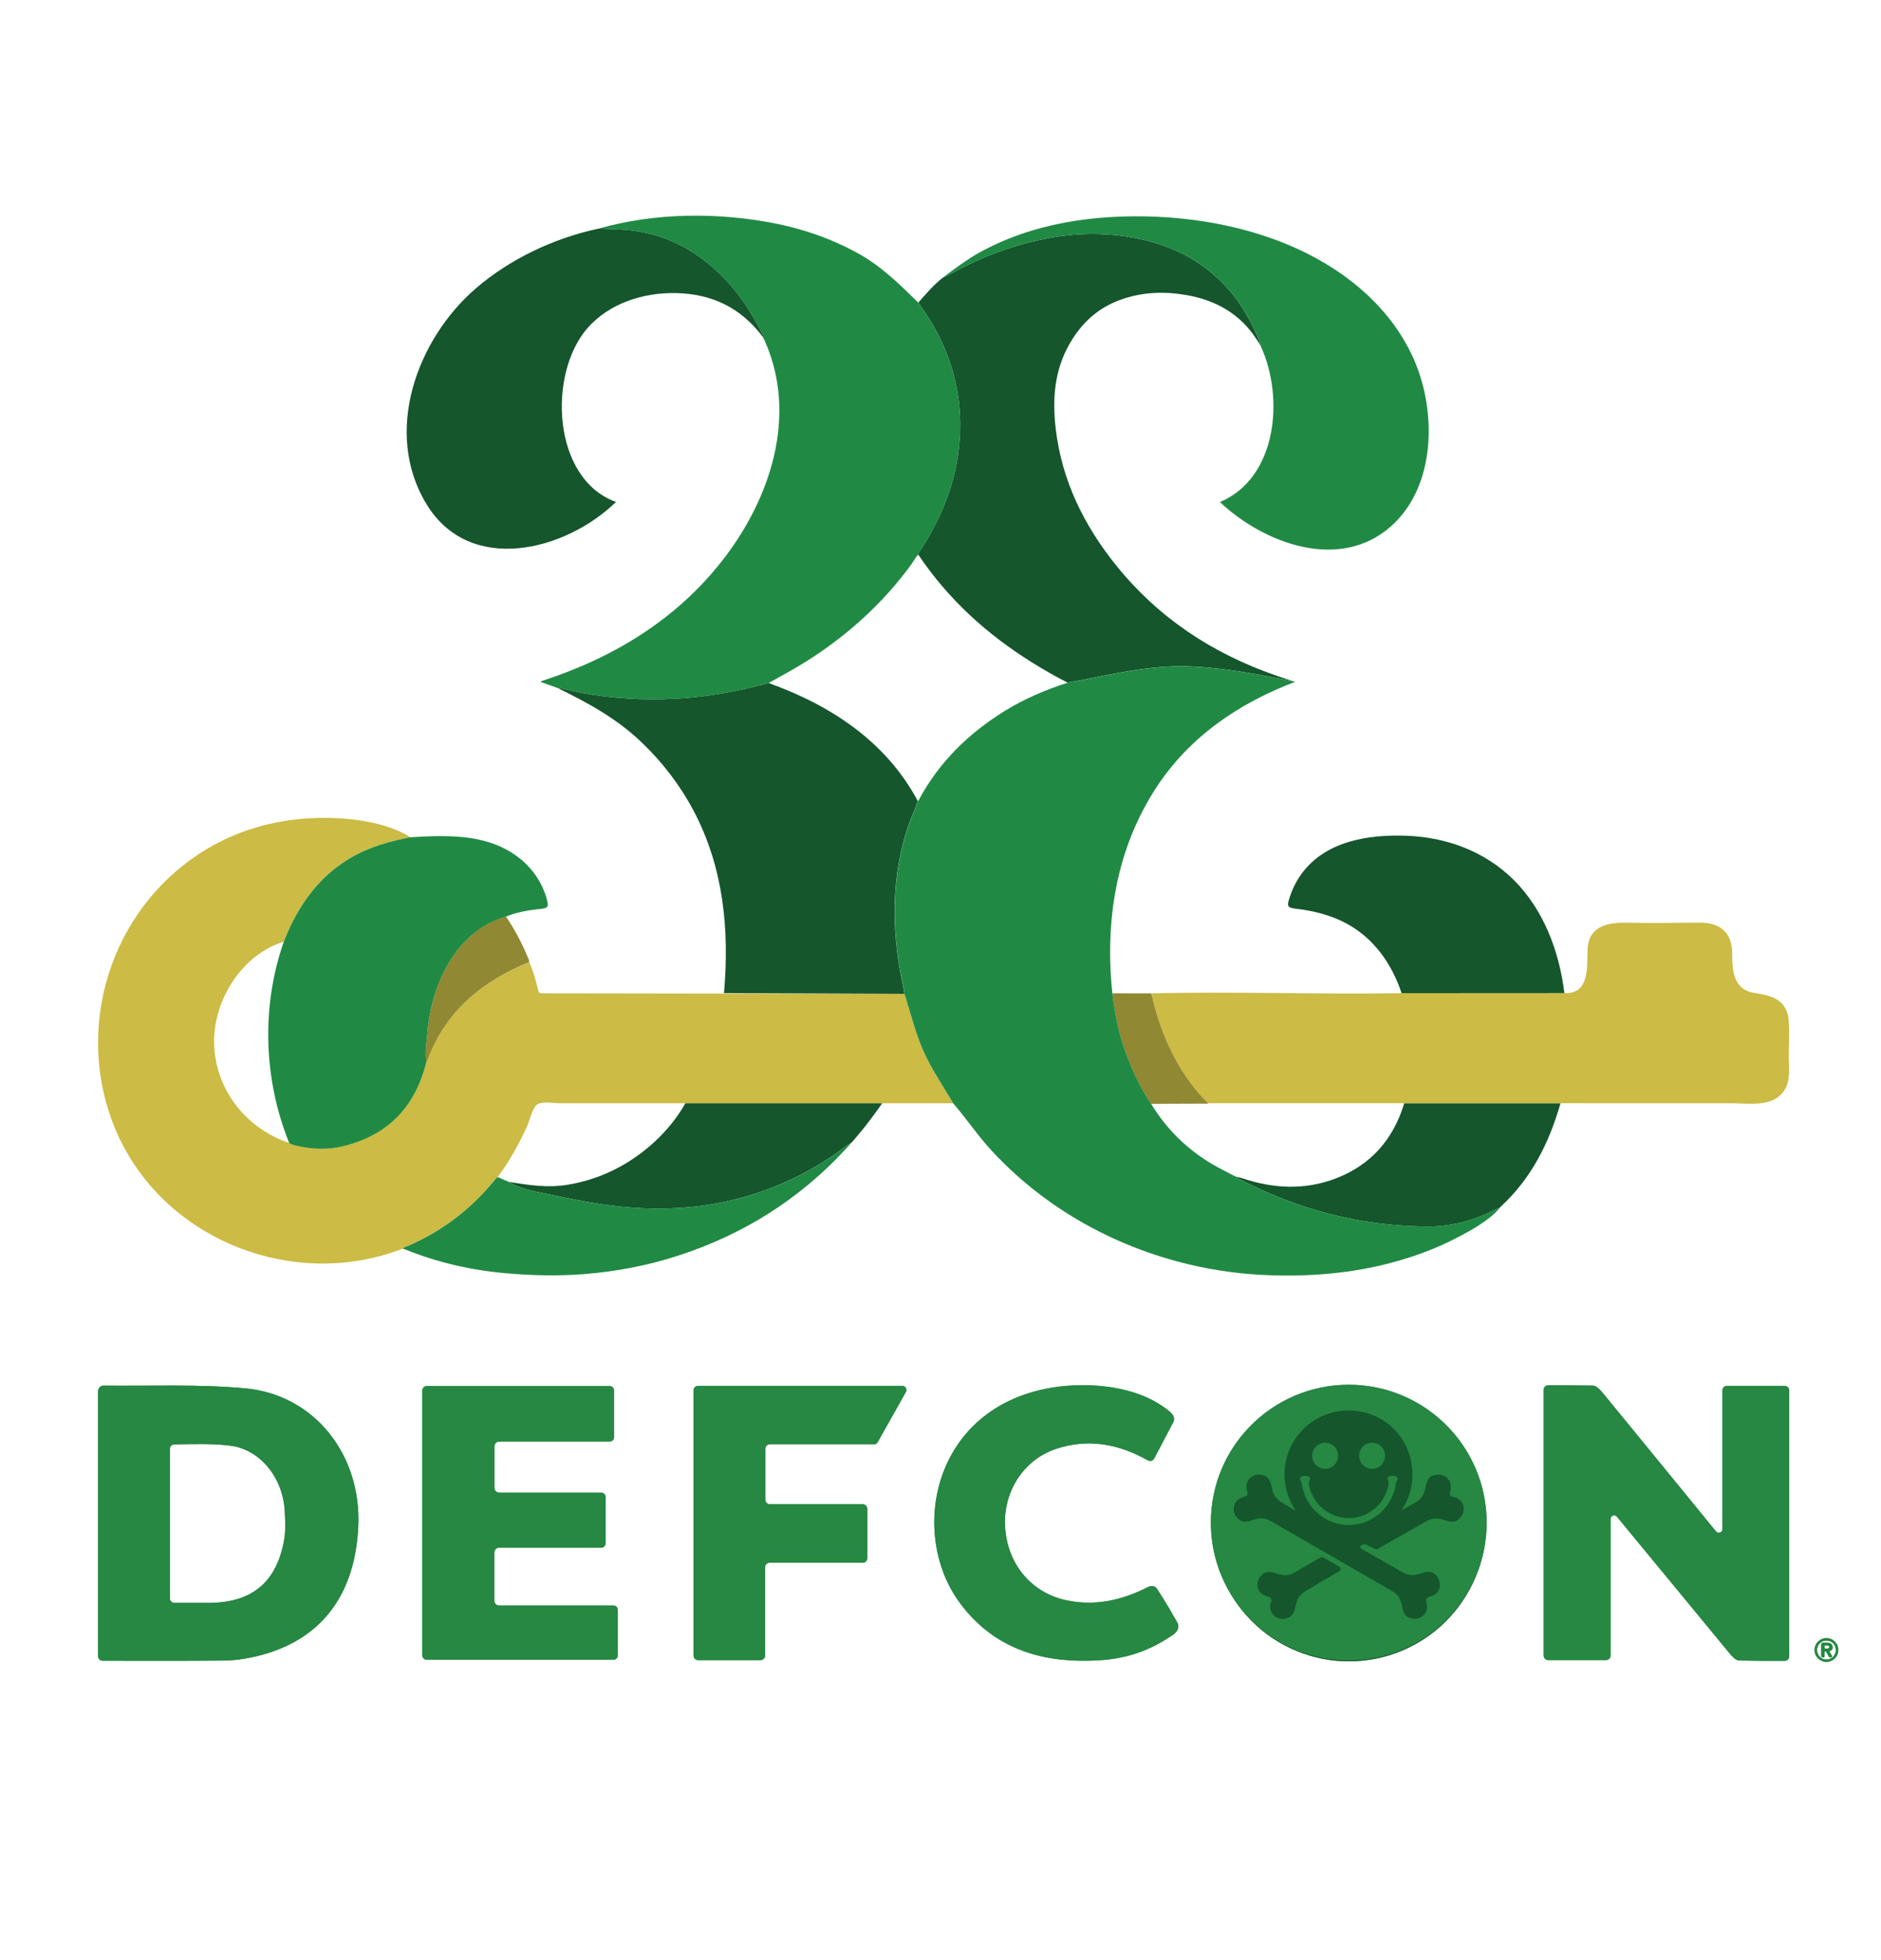 <?xml version="1.0" encoding="UTF-8"?>
<svg id="Layer_1" xmlns="http://www.w3.org/2000/svg" version="1.1" viewBox="0 0 595.28 620.31">
  <!-- Generator: Adobe Illustrator 29.5.0, SVG Export Plug-In . SVG Version: 2.1.0 Build 137)  -->
  <defs>
    <style>
      .st0 {
        fill: none;
      }

      .st1 {
        fill: #918833;
      }

      .st2 {
        fill: #cb4;
      }

      .st3 {
        fill: #208a44;
      }

      .st4 {
        fill: #15562c;
      }

      .st5 {
        fill: #268842;
      }
    </style>
  </defs>

  <circle class="st4" cx="426.89" cy="482.35" r="43.4" transform="translate(-182.1 692.16) rotate(-67.5)"/>
  <path class="st5" d="M564.8,438.58h-18.27c-.79,0-1.43.64-1.43,1.43v43.93c0,1.03-1.26,1.52-1.96.76-.23-.25-.43-.48-.63-.72-11.76-14.39-23.49-28.8-35.29-43.16-.82-1-2.06-2.3-3.15-2.31-4.68-.07-9.35-.13-14.13-.11-.78,0-1.42.64-1.42,1.42v84.12c0,.79.64,1.43,1.43,1.43h18.31c.79,0,1.43-.64,1.43-1.43v-43.23c0-1.07,1.34-1.55,2.02-.72l35.52,43.09c.83,1.01,2.02,2.38,3.1,2.41,5.15.14,9.61.13,14.49.12.79,0,1.42-.64,1.42-1.42v-84.15c0-.79-.64-1.43-1.43-1.43Z"/>
  <path class="st5" d="M77.58,439.37c-14.94-1.37-29.75-.69-44.79-.86-.46,0-.91.17-1.23.5-.33.32-.51.76-.51,1.22v83.92c0,.79.64,1.43,1.43,1.43,12.91,0,25.44.06,37.97-.05,2.33-.02,4.65-.21,6.94-.6,22.47-3.86,34.88-18.37,35.99-41.78,1.07-22.7-13.83-41.77-35.8-43.78ZM89.86,487.74c-2.51,13.22-10.26,19.46-23.81,19.54-3.56.02-7.11,0-10.84,0-.79,0-1.45-.64-1.45-1.43v-47.33c0-.78.63-1.41,1.41-1.42,6.08-.08,11.98-.32,17.73.41,9.55,1.22,16.68,10.26,17.22,20.76.16,3.14.32,6.39-.26,9.45Z"/>
  <path class="st5" d="M194.09,508.09h-36.2c-.79,0-1.43-.64-1.43-1.43v-15.42c0-.79.64-1.43,1.43-1.43h32.34c.79,0,1.43-.64,1.43-1.43v-14.59c0-.79-.64-1.43-1.43-1.43h-32.32c-.79,0-1.43-.64-1.43-1.43v-13.27c0-.79.64-1.43,1.43-1.43h34.99c.79,0,1.43-.64,1.43-1.43v-14.73c0-.79-.64-1.43-1.43-1.43h-57.82c-.79,0-1.43.64-1.43,1.43v83.78c0,.79.64,1.43,1.43,1.43h59.01c.79,0,1.43-.64,1.43-1.43v-14.35c0-.79-.64-1.43-1.43-1.43Z"/>
  <path class="st5" d="M371.26,511.24c-1.68-3.21-5.21-8.57-5.21-8.57,0,0-.87-1.37-2.88-.35-.01,0-.03.01-.04.02-8.08,4.08-16.45,6.01-25.54,4.13-10.9-2.25-18.6-11.12-19.48-22.79-.86-11.39,5.74-21.79,16.26-25.21,10.01-3.26,19.51-1.55,28.55,3.52.01,0,.02.01.03.02,1.62.91,2.28-.37,2.28-.37l6.11-11.64c.89-1.99-1.14-3.32-2.99-4.66-10.32-7.4-26.34-8.13-37.58-5.8-35.99,7.43-42.91,46.03-27.1,67.6,10.07,13.74,24.34,18.8,40.91,18.44,7.25-.16,16.13-1.11,26.15-7.89.55-.3,1.16-.83,1.62-1.41.62-.79.71-1.88.25-2.77-.46-.88-1.08-1.8-1.32-2.27Z"/>
  <path class="st5" d="M285.69,438.58s-.1,0-.15,0h-64.62c-.79,0-1.43.64-1.43,1.43v83.94c0,.79.64,1.43,1.43,1.43h19.77c.79,0,1.43-.64,1.43-1.43v-27.96c0-.79.64-1.43,1.43-1.43h29.48c.79,0,1.43-.64,1.43-1.43v-15.65c0-.79-.64-1.43-1.43-1.43h-29.39c-.79,0-1.43-.64-1.43-1.43v-16.14c0-.79.64-1.43,1.43-1.43h33.13c.79,0,.97-.68,1.43-1.43l8.46-15.05c.46-.82-.03-1.89-.97-1.98Z"/>
  <path class="st5" d="M579.95,521.28c0-.96-.58-1.4-1.82-1.4h-1.28c-.26,0-.48.21-.48.48v3.78c0,.19.16.35.35.35h.36c.19,0,.35-.16.35-.35v-1.4c0-.08.06-.14.14-.14h.17c.06,0,.12.03.15.09l.93,1.63c.06.11.18.18.3.18h.31c.13,0,.24-.07.3-.18.06-.11.06-.24,0-.35l-.77-1.26h0s-.02-.09,0-.11c.02-.04.05-.07.1-.08.6-.15.92-.57.92-1.22ZM578.12,521.73h-.43c-.14,0-.26-.12-.26-.26v-.46c0-.15.12-.26.26-.26h.39c.73,0,.82.26.82.46,0,.44-.26.52-.78.52Z"/>
  <path class="st5" d="M578.01,518.42c-2.08,0-3.76,1.68-3.76,3.76s1.68,3.76,3.76,3.76,3.76-1.68,3.76-3.76-1.68-3.76-3.76-3.76ZM578.03,525.19c-1.68,0-2.99-1.33-2.99-3.02s1.32-2.99,2.99-2.99,2.96,1.31,2.96,2.99-1.3,3.02-2.96,3.02Z"/>
  <path class="st5" d="M426.84,438.23c-24.1,0-43.64,19.54-43.64,43.64s19.54,43.64,43.64,43.64,43.64-19.54,43.64-43.64-19.54-43.64-43.64-43.64ZM423.85,497.23l-6.36,3.71-4.39,2.63c-.35.21-.66.42-.92.64l-.07.06c-.99.88-1.67,2.05-1.95,3.34l-.04.19c-.18.82-.34,1.59-.61,2.27-.37.95-1.13,1.69-2.1,2.02-1.38.46-2.95.25-4.06-.69-.08-.06-.15-.13-.22-.2-.24-.23-.45-.51-.62-.8l-.02-.02c-.15-.25-.26-.51-.34-.77-.25-.93-.19-1.54-.03-2.08.04-.16.19-.58.22-.78h0s.01-.08.01-.12c.02-.24,0-.51-.14-.76-.27-.47-1.12-.63-1.12-.63-.71-.18-1.96-.7-2.63-1.86-.17-.28-.29-.59-.37-.9-.04-.14-.06-.29-.09-.43,0-.02,0-.03,0-.05-.02-.13-.03-.27-.04-.4-.03-1.29.59-2.54,1.6-3.38.75-.63,1.74-.87,2.71-.72.72.12,1.47.36,2.27.62l.19.06c1.26.4,2.61.41,3.87,0l.09-.03,1.01-.52,1.09-.63s0,0,0,0l4.61-2.66,2.25-1.34c.41-.24.91-.24,1.32,0l4.89,2.83c.53.31.53,1.07,0,1.38ZM457.73,467.57c.12.09.23.19.33.29.23.23.44.49.6.77.67,1.16.5,2.5.3,3.21,0,0-.28.82-.01,1.28.14.24.37.4.58.5.04.02.07.03.11.05,0,0,0,0,0,0,.19.07.63.15.79.2.55.14,1.11.39,1.79,1.07.18.2.35.43.49.68h0c.17.28.29.59.37.9.03.11.05.23.08.34.29,1.66-.56,3.36-2,4.28-.52.33-1.13.48-1.74.44-.88-.06-1.78-.35-2.77-.67l-.19-.06c-1.26-.4-2.61-.39-3.87.02l-.09.03c-.33.12-.67.27-1.02.48l-10.78,6.12-4.56,2.64c-.32.19-.72.2-1.06.03l-2.7-1.34c-.38-.2-.83-.2-1.2.02l-.49.29c-.36.21-.36.73,0,.94l2.52,1.43,10.77,6.12c.35.2.69.36,1.02.48l.09.03c1.25.42,2.61.42,3.87.02l.19-.06c.99-.32,1.89-.61,2.77-.67.61-.04,1.22.11,1.73.44,1.44.92,2.29,2.62,2,4.28-.02.12-.05.23-.08.34-.08.31-.21.62-.37.9,0,0,0,0,0,0-.15.25-.31.48-.49.68-.68.68-1.23.93-1.79,1.07-.16.05-.6.13-.78.2,0,0,0,0,0,0-.04.01-.07.03-.11.05-.22.1-.44.26-.58.5-.27.47.01,1.28.01,1.28.2.71.37,2.05-.3,3.21-.16.29-.37.54-.6.77-.11.1-.21.2-.33.29-.01,0-.03.02-.04.03-.11.08-.21.16-.33.23-1.32.8-3.06.77-4.45-.04-.4-.23-.73-.58-.95-.98-.46-.84-.67-1.84-.9-2.94l-.04-.19c-.28-1.29-.95-2.47-1.94-3.35l-.06-.06-.96-.62-.12-.07s0,0,0,0l-20.47-11.81-16.72-9.65s0,0,0,0l-1.09-.63-1.01-.52-.09-.03c-1.25-.41-2.61-.41-3.87,0l-.19.06c-1.07.35-2.04.67-2.99.69-.46.01-.92-.1-1.33-.33-1.39-.79-2.29-2.28-2.26-3.83,0-.13.02-.27.04-.4,0-.01,0-.03,0-.05.02-.14.05-.29.09-.43.08-.32.2-.62.37-.9.67-1.16,1.91-1.68,2.63-1.86,0,0,.85-.16,1.12-.63.14-.24.17-.52.14-.76,0-.04,0-.08-.01-.12,0,0,0,0,0,0-.03-.2-.18-.62-.22-.78-.16-.55-.22-1.16.03-2.08.09-.26.2-.51.34-.77l.03-.05c.17-.27.36-.53.58-.75.08-.08.16-.15.24-.22,1.34-1.13,3.32-1.2,4.87-.33.41.23.76.58.99,1,.46.84.68,1.83.91,2.93l.04.19c.29,1.29.97,2.46,1.95,3.34l.07.06c.27.23.57.44.92.64l4.39,2.63.19.11c-2.28-3.28-3.62-7.25-3.62-11.55,0-12.71,11.71-22.68,24.93-19.71,7.22,1.62,13.01,7.18,14.86,14.35,1.61,6.26.3,12.22-2.86,16.81l4.47-2.58s0,0,0,0l.11-.07.96-.62.07-.06c.98-.88,1.66-2.06,1.94-3.35l.04-.19c.23-1.1.44-2.1.9-2.94.22-.41.55-.75.95-.98,1.38-.81,3.12-.84,4.45-.04.11.07.22.15.33.23.01,0,.02.02.04.03Z"/>
  <ellipse class="st5" cx="419.37" cy="460.71" rx="4.1" ry="4.14"/>
  <ellipse class="st5" cx="434.23" cy="460.71" rx="4.1" ry="4.14"/>
  <path class="st5" d="M441.76,467.21c-.1-.04-.22-.07-.36-.09-.2-.03-.43-.05-.71-.05-1.06,0-1.58.28-1.58.92,0,.1.02.19.05.29.02.07.05.13.09.19.13.22.23.46.23.71,0,.23-.03.51-.12,1.05l-.13.52c-.54,2.08-1.56,3.94-2.93,5.45-.02.02-.03.04-.05.06-.06.06-.11.12-.17.18-.06.07-.13.13-.19.2-.04.04-.08.08-.12.11-.09.09-.18.17-.27.26-.02.02-.04.04-.06.06-2.29,2.1-5.33,3.35-8.6,3.35-5.84,0-10.93-3.97-12.4-9.66l-.13-.52c-.09-.54-.13-.82-.12-1.05,0-.25.1-.5.23-.71.04-.07.07-.13.1-.21.03-.09.05-.18.05-.27,0-.64-.52-.92-1.58-.92-.25,0-.46.01-.64.04-.19.03-.35.07-.48.13-.3.13-.44.35-.46.67-.01.21.05.42.17.61.12.19.22.39.28.6.05.15.09.3.11.45.21,1.54.66,3.02,1.31,4.38,0,0,0,0,0,0,.02.05.05.09.07.14.01.03.03.05.04.08.07.14.14.28.21.42.03.06.07.13.1.19.03.06.07.12.1.18.07.12.14.24.21.35.02.03.04.06.06.09.08.12.15.24.23.37,0,0,.01.02.02.03,2.7,4.1,7.34,6.82,12.54,6.82,5.94,0,11.16-3.56,13.58-8.65,0,0,0,0,0,0,.11-.23.21-.46.31-.7.03-.08.07-.17.1-.25.01-.03.03-.07.04-.1.41-1.06.7-2.18.86-3.35.02-.15.06-.3.11-.45.07-.21.17-.41.28-.6.11-.18.18-.39.17-.61-.02-.33-.18-.56-.52-.69Z"/>
  <circle class="st4" cx="426.89" cy="482.35" r="43.4" transform="translate(-182.1 692.16) rotate(-67.5)"/>
  <path class="st5" d="M564.8,438.58h-18.27c-.79,0-1.43.64-1.43,1.43v43.93c0,1.03-1.26,1.52-1.96.76-.23-.25-.43-.48-.63-.72-11.76-14.39-23.49-28.8-35.29-43.16-.82-1-2.06-2.3-3.15-2.31-4.68-.07-9.35-.13-14.13-.11-.78,0-1.42.64-1.42,1.42v84.12c0,.79.64,1.43,1.43,1.43h18.31c.79,0,1.43-.64,1.43-1.43v-43.23c0-1.07,1.34-1.55,2.02-.72l35.52,43.09c.83,1.01,2.02,2.38,3.1,2.41,5.15.14,9.61.13,14.49.12.79,0,1.42-.64,1.42-1.42v-84.15c0-.79-.64-1.43-1.43-1.43Z"/>
  <path class="st5" d="M77.58,439.37c-14.94-1.37-29.75-.69-44.79-.86-.46,0-.91.17-1.23.5-.33.32-.51.76-.51,1.22v83.92c0,.79.64,1.43,1.43,1.43,12.91,0,25.44.06,37.97-.05,2.33-.02,4.65-.21,6.94-.6,22.47-3.86,34.88-18.37,35.99-41.78,1.07-22.7-13.83-41.77-35.8-43.78ZM89.86,487.74c-2.51,13.22-10.26,19.46-23.81,19.54-3.56.02-7.11,0-10.84,0-.79,0-1.45-.64-1.45-1.43v-47.33c0-.78.63-1.41,1.41-1.42,6.08-.08,11.98-.32,17.73.41,9.55,1.22,16.68,10.26,17.22,20.76.16,3.14.32,6.39-.26,9.45Z"/>
  <path class="st5" d="M194.09,508.09h-36.2c-.79,0-1.43-.64-1.43-1.43v-15.42c0-.79.64-1.43,1.43-1.43h32.34c.79,0,1.43-.64,1.43-1.43v-14.59c0-.79-.64-1.43-1.43-1.43h-32.32c-.79,0-1.43-.64-1.43-1.43v-13.27c0-.79.64-1.43,1.43-1.43h34.99c.79,0,1.43-.64,1.43-1.43v-14.73c0-.79-.64-1.43-1.43-1.43h-57.82c-.79,0-1.43.64-1.43,1.43v83.78c0,.79.64,1.43,1.43,1.43h59.01c.79,0,1.43-.64,1.43-1.43v-14.35c0-.79-.64-1.43-1.43-1.43Z"/>
  <path class="st5" d="M371.26,511.24c-1.68-3.21-5.21-8.57-5.21-8.57,0,0-.87-1.37-2.88-.35-.01,0-.03.01-.04.02-8.08,4.08-16.45,6.01-25.54,4.13-10.9-2.25-18.6-11.12-19.48-22.79-.86-11.39,5.74-21.79,16.26-25.21,10.01-3.26,19.51-1.55,28.55,3.52.01,0,.02.01.03.02,1.62.91,2.28-.37,2.28-.37l6.11-11.64c.89-1.99-1.14-3.32-2.99-4.66-10.32-7.4-26.34-8.13-37.58-5.8-35.99,7.43-42.91,46.03-27.1,67.6,10.07,13.74,24.34,18.8,40.91,18.44,7.25-.16,16.13-1.11,26.15-7.89.55-.3,1.16-.83,1.62-1.41.62-.79.71-1.88.25-2.77-.46-.88-1.08-1.8-1.32-2.27Z"/>
  <path class="st5" d="M285.69,438.58s-.1,0-.15,0h-64.62c-.79,0-1.43.64-1.43,1.43v83.94c0,.79.64,1.43,1.43,1.43h19.77c.79,0,1.43-.64,1.43-1.43v-27.96c0-.79.64-1.43,1.43-1.43h29.48c.79,0,1.43-.64,1.43-1.43v-15.65c0-.79-.64-1.43-1.43-1.43h-29.39c-.79,0-1.43-.64-1.43-1.43v-16.14c0-.79.64-1.43,1.43-1.43h33.13c.79,0,.97-.68,1.43-1.43l8.46-15.05c.46-.82-.03-1.89-.97-1.98Z"/>
  <path class="st5" d="M579.95,521.28c0-.96-.58-1.4-1.82-1.4h-1.28c-.26,0-.48.21-.48.48v3.78c0,.19.16.35.35.35h.36c.19,0,.35-.16.35-.35v-1.4c0-.08.06-.14.14-.14h.17c.06,0,.12.03.15.09l.93,1.63c.06.11.18.18.3.18h.31c.13,0,.24-.07.3-.18.06-.11.06-.24,0-.35l-.77-1.26h0s-.02-.09,0-.11c.02-.04.05-.07.1-.08.6-.15.92-.57.92-1.22ZM578.12,521.73h-.43c-.14,0-.26-.12-.26-.26v-.46c0-.15.12-.26.26-.26h.39c.73,0,.82.26.82.46,0,.44-.26.52-.78.52Z"/>
  <path class="st5" d="M578.01,518.42c-2.08,0-3.76,1.68-3.76,3.76s1.68,3.76,3.76,3.76,3.76-1.68,3.76-3.76-1.68-3.76-3.76-3.76ZM578.03,525.19c-1.68,0-2.99-1.33-2.99-3.02s1.32-2.99,2.99-2.99,2.96,1.31,2.96,2.99-1.3,3.02-2.96,3.02Z"/>
  <path class="st5" d="M426.84,438.23c-24.1,0-43.64,19.54-43.64,43.64s19.54,43.64,43.64,43.64,43.64-19.54,43.64-43.64-19.54-43.64-43.64-43.64ZM423.85,497.23l-6.36,3.71-4.39,2.63c-.35.21-.66.42-.92.64l-.07.06c-.99.88-1.67,2.05-1.95,3.34l-.04.19c-.18.82-.34,1.59-.61,2.27-.37.95-1.13,1.69-2.1,2.02-1.38.46-2.95.25-4.06-.69-.08-.06-.15-.13-.22-.2-.24-.23-.45-.51-.62-.8l-.02-.02c-.15-.25-.26-.51-.34-.77-.25-.93-.19-1.54-.03-2.08.04-.16.19-.58.22-.78h0s.01-.08.01-.12c.02-.24,0-.51-.14-.76-.27-.47-1.12-.63-1.12-.63-.71-.18-1.96-.7-2.63-1.86-.17-.28-.29-.59-.37-.9-.04-.14-.06-.29-.09-.43,0-.02,0-.03,0-.05-.02-.13-.03-.27-.04-.4-.03-1.29.59-2.54,1.6-3.38.75-.63,1.74-.87,2.71-.72.72.12,1.47.36,2.27.62l.19.06c1.26.4,2.61.41,3.87,0l.09-.03,1.01-.52,1.09-.63s0,0,0,0l4.61-2.66,2.25-1.34c.41-.24.91-.24,1.32,0l4.89,2.83c.53.31.53,1.07,0,1.38ZM457.73,467.57c.12.09.23.19.33.29.23.23.44.49.6.77.67,1.16.5,2.5.3,3.21,0,0-.28.82-.01,1.28.14.24.37.4.58.5.04.02.07.03.11.05,0,0,0,0,0,0,.19.07.63.15.79.2.55.14,1.11.39,1.79,1.07.18.2.35.43.49.68h0c.17.28.29.59.37.9.03.11.05.23.08.34.29,1.66-.56,3.36-2,4.28-.52.33-1.13.48-1.74.44-.88-.06-1.78-.35-2.77-.67l-.19-.06c-1.26-.4-2.61-.39-3.87.02l-.09.03c-.33.12-.67.27-1.02.48l-10.78,6.12-4.56,2.64c-.32.19-.72.2-1.06.03l-2.7-1.34c-.38-.2-.83-.2-1.2.02l-.49.29c-.36.21-.36.73,0,.94l2.52,1.43,10.77,6.12c.35.2.69.36,1.02.48l.09.03c1.25.42,2.61.42,3.87.02l.19-.06c.99-.32,1.89-.61,2.77-.67.61-.04,1.22.11,1.73.44,1.44.92,2.29,2.62,2,4.28-.02.12-.05.23-.08.34-.08.31-.21.62-.37.9,0,0,0,0,0,0-.15.25-.31.48-.49.68-.68.68-1.23.93-1.79,1.07-.16.05-.6.13-.78.2,0,0,0,0,0,0-.04.01-.07.03-.11.05-.22.1-.44.26-.58.5-.27.47.01,1.28.01,1.28.2.71.37,2.05-.3,3.21-.16.29-.37.54-.6.77-.11.1-.21.2-.33.29-.01,0-.03.02-.04.03-.11.08-.21.16-.33.23-1.32.8-3.06.77-4.45-.04-.4-.23-.73-.58-.95-.98-.46-.84-.67-1.84-.9-2.94l-.04-.19c-.28-1.29-.95-2.47-1.94-3.35l-.06-.06-.96-.62-.12-.07s0,0,0,0l-20.47-11.81-16.72-9.65s0,0,0,0l-1.09-.63-1.01-.52-.09-.03c-1.25-.41-2.61-.41-3.87,0l-.19.06c-1.07.35-2.04.67-2.99.69-.46.01-.92-.1-1.33-.33-1.39-.79-2.29-2.28-2.26-3.83,0-.13.02-.27.04-.4,0-.01,0-.03,0-.05.02-.14.05-.29.09-.43.08-.32.2-.62.37-.9.67-1.16,1.91-1.68,2.63-1.86,0,0,.85-.16,1.12-.63.14-.24.17-.52.14-.76,0-.04,0-.08-.01-.12,0,0,0,0,0,0-.03-.2-.18-.62-.22-.78-.16-.55-.22-1.16.03-2.08.09-.26.2-.51.34-.77l.03-.05c.17-.27.36-.53.58-.75.08-.08.16-.15.24-.22,1.34-1.13,3.32-1.2,4.87-.33.41.23.76.58.99,1,.46.84.68,1.83.91,2.93l.04.19c.29,1.29.97,2.46,1.95,3.34l.07.06c.27.23.57.44.92.64l4.39,2.63.19.11c-2.28-3.28-3.62-7.25-3.62-11.55,0-12.71,11.71-22.68,24.93-19.71,7.22,1.62,13.01,7.18,14.86,14.35,1.61,6.26.3,12.22-2.86,16.81l4.47-2.58s0,0,0,0l.11-.07.96-.62.07-.06c.98-.88,1.66-2.06,1.94-3.35l.04-.19c.23-1.1.44-2.1.9-2.94.22-.41.55-.75.95-.98,1.38-.81,3.12-.84,4.45-.04.11.07.22.15.33.23.01,0,.02.02.04.03Z"/>
  <ellipse class="st5" cx="419.37" cy="460.71" rx="4.1" ry="4.14"/>
  <ellipse class="st5" cx="434.23" cy="460.71" rx="4.1" ry="4.14"/>
  <path class="st5" d="M441.76,467.21c-.1-.04-.22-.07-.36-.09-.2-.03-.43-.05-.71-.05-1.06,0-1.58.28-1.58.92,0,.1.02.19.05.29.02.07.05.13.09.19.13.22.23.46.23.71,0,.23-.03.51-.12,1.05l-.13.52c-.54,2.08-1.56,3.94-2.93,5.45-.02.02-.03.04-.05.06-.06.06-.11.12-.17.18-.06.07-.13.13-.19.2-.04.04-.08.08-.12.11-.09.09-.18.17-.27.26-.02.02-.04.04-.06.06-2.29,2.1-5.33,3.35-8.6,3.35-5.84,0-10.93-3.97-12.4-9.66l-.13-.52c-.09-.54-.13-.82-.12-1.05,0-.25.1-.5.23-.71.04-.07.07-.13.1-.21.03-.09.05-.18.05-.27,0-.64-.52-.92-1.58-.92-.25,0-.46.01-.64.04-.19.03-.35.07-.48.13-.3.13-.44.35-.46.67-.01.21.05.42.17.61.12.19.22.39.28.6.05.15.09.3.11.45.21,1.54.66,3.02,1.31,4.38,0,0,0,0,0,0,.02.05.05.09.07.14.01.03.03.05.04.08.07.14.14.28.21.42.03.06.07.13.1.19.03.06.07.12.1.18.07.12.14.24.21.35.02.03.04.06.06.09.08.12.15.24.23.37,0,0,.01.02.02.03,2.7,4.1,7.34,6.82,12.54,6.82,5.94,0,11.16-3.56,13.58-8.65,0,0,0,0,0,0,.11-.23.21-.46.31-.7.03-.08.07-.17.1-.25.01-.03.03-.07.04-.1.41-1.06.7-2.18.86-3.35.02-.15.06-.3.11-.45.07-.21.17-.41.28-.6.11-.18.18-.39.17-.61-.02-.33-.18-.56-.52-.69Z"/>
  <g>
    <path class="st0" d="M107.78,362.89c-.67.14-1.34.26-2.02.35.67-.09,1.35-.21,2.02-.35Z"/>
    <path class="st0" d="M92.64,362.25c-.09-.02-.17-.06-.26-.09.09.04.17.07.26.09Z"/>
    <path class="st0" d="M100.7,363.5c-.67-.02-1.35-.06-2.02-.13.67.06,1.35.11,2.02.13Z"/>
    <path class="st0" d="M309.38,82.41c-1.8.8-3.57,1.66-5.33,2.56,1.75-.9,3.53-1.76,5.33-2.56Z"/>
    <path class="st0" d="M89.82,298c-13.69,4.26-22.8,19.35-22.01,33.29.81,14.15,10.42,25.99,23.72,30.41,0,0,0,0,0,0,0,0,0,0,0,0-8.12-20.07-8.91-43.16-1.72-63.7Z"/>
    <path class="st0" d="M326.85,209.81c-14.43-8.95-26.76-20.11-36.24-34.29-.93.89-1.46,2.06-2.2,3.08-9,12.33-20.12,22.36-32.97,30.53-3.96,2.52-8.11,4.7-12.19,7.01-6.64,1.81-13.35,3.23-20.15,4.11,6.8-.88,13.51-2.3,20.15-4.11,19.65,7.04,37.19,18.51,47.24,37.36.06-.07.14-.13.19-.21,6.47-12.14,15.96-21.35,27.58-28.5,6.15-3.78,12.76-6.54,19.61-8.76,7.73-1.38,15.21-3.11,22.86-4.19-7.66,1.08-15.13,2.81-22.86,4.19-3.77-1.9-7.43-4.01-11.02-6.24Z"/>
    <path class="st0" d="M125.76,265.81c-7.33,1.72-14.11,4.45-20.14,9.34-1.39,1.12-2.69,2.32-3.92,3.58,1.23-1.26,2.53-2.45,3.92-3.58,6.04-4.89,12.81-7.62,20.14-9.34Z"/>
    <path class="st0" d="M97.21,284.08c1.37-1.89,2.86-3.68,4.49-5.36-1.63,1.68-3.13,3.47-4.49,5.36Z"/>
    <path class="st0" d="M91.16,294.73c.47-1.08.98-2.14,1.51-3.18-.53,1.04-1.03,2.1-1.51,3.18Z"/>
    <path class="st0" d="M303.88,133.51c-.01-.92-.05-1.84-.1-2.75.05.91.09,1.83.1,2.75Z"/>
    <path class="st0" d="M301.43,152.35c.18-.65.36-1.31.52-1.97-.16.66-.34,1.32-.52,1.97Z"/>
    <path class="st0" d="M299.16,159.08c.37-.94.72-1.89,1.05-2.85-.33.96-.68,1.91-1.05,2.85Z"/>
    <path class="st0" d="M223.1,220.26c-1.24.16-2.48.3-3.72.43,1.24-.12,2.48-.27,3.72-.43Z"/>
    <path class="st0" d="M372.55,210.86c-.41,0-.81.01-1.21.03.4-.01.81-.02,1.21-.03Z"/>
    <path class="st0" d="M303.88,133.51c.01.92,0,1.84-.02,2.77.03-.93.03-1.85.02-2.77Z"/>
    <path class="st0" d="M301.95,150.39c.25-.99.47-1.99.67-2.99-.2,1.01-.42,2-.67,2.99Z"/>
    <path class="st0" d="M303.86,136.28c-.07,2.32-.26,4.67-.57,7.04-.18,1.37-.41,2.73-.68,4.07.27-1.34.49-2.7.68-4.07.32-2.37.51-4.72.57-7.04Z"/>
    <path class="st0" d="M302.76,122.67c-.17-.89-.37-1.77-.58-2.64.21.88.4,1.76.58,2.64Z"/>
    <path class="st0" d="M161.06,374.05c3.07,1.97,7.23,2.84,11,3.59-3.77-.74-7.94-1.61-11-3.59,6.42.99,12.17,1.95,18.69.87,4.97-.83,9.83-2.37,14.35-4.59,9.25-4.54,17.74-12.15,22.8-21.17-13.23,0-26.46,0-39.69,0-1.97,0-6.31-.86-7.66.77-1.34,1.63-2.06,5.09-3,7.09-2.59,5.47-5.41,10.66-9.08,15.5-.22.22-.47.42-.69.65.22-.22.46-.43.68-.65,1.2.51,2.4,1.03,3.59,1.54Z"/>
    <path class="st0" d="M128.23,265.28c-.83.17-1.65.35-2.47.54.81-.19,1.64-.37,2.47-.54Z"/>
    <g>
      <path class="st2" d="M289.96,326.77c-1.35-4.04-2.42-8.15-3.76-12.24h-.06s-114.61-.17-114.61-.17c-.89,0-1.08-.41-1.25-1.11-.74-3-1.49-5.99-2.82-8.8h0c-7.44,3.06-14.07,6.95-19.55,12.03-3.43,3.17-6.4,6.81-8.85,11-.49.84-.96,1.7-1.4,2.58-.89,1.76-1.7,3.62-2.41,5.57-.03.09-.07.17-.11.26-.11.26-.25.5-.37.76-1.88,7.32-5.19,13.23-9.96,17.68-.56.52-1.14,1.03-1.74,1.51-1.5,1.21-3.13,2.29-4.89,3.24-.7.38-1.42.74-2.17,1.08s-1.51.66-2.29.96c-.78.3-1.59.58-2.41.83-.82.26-1.67.49-2.53.71-.34.08-.67.16-1.01.23-.67.14-1.34.26-2.02.35-1.68.23-3.37.31-5.06.26-.67-.02-1.35-.06-2.02-.13-.34-.03-.67-.07-1.01-.11-1.01-.13-2.02-.3-3.03-.52-.34-.07-.67-.15-1.01-.23-.34-.08-.67-.17-1-.26,0,0,0,0,0,0-.09-.02-.17-.06-.26-.09-.32-.13-.63-.33-.84-.46,0,0,0,0,0,0-13.31-4.42-22.91-16.26-23.72-30.41-.8-13.94,8.32-29.03,22.01-33.29.42-1.1.87-2.19,1.34-3.27.47-1.08.98-2.14,1.51-3.18,1.33-2.61,2.83-5.11,4.54-7.47,1.37-1.89,2.86-3.68,4.49-5.36,1.23-1.26,2.53-2.45,3.92-3.58,6.04-4.89,12.81-7.62,20.14-9.34.81-.19,1.64-.37,2.47-.54.55-.11,1.11-.22,1.67-.32-8.99-5.54-22.52-6.6-32.77-5.92-10.23.67-20.37,3.43-29.37,8.37-31.08,17.03-44.6,54.99-32.06,87.93,13.73,36.08,56.15,53.65,91.74,39.86.46-.6,1.21-.68,1.84-.95,10.8-4.73,19.9-11.68,27.31-20.84.07-.08.13-.16.21-.23.22-.22.46-.43.69-.65,3.67-4.84,6.49-10.02,9.08-15.5.95-2,1.67-5.46,3-7.09,1.34-1.63,5.69-.77,7.66-.77,13.23,0,26.46,0,39.69,0h62.3c7.47,0,14.94,0,22.41,0-3.29-5.65-6.95-10.89-9.58-16.92-.79-1.8-1.46-3.63-2.08-5.47Z"/>
      <path class="st2" d="M566.08,323.01c-.53-6.47-5.17-7.95-10.7-8.74-6.87-.99-7.18-7.06-7.2-12.73-.02-6.52-4.06-9.62-10.31-9.56-7.8.09-15.59.17-23.38.03-5.88-.1-11.74,1.28-12.06,8.29-.25,5.33.82,14.41-7.35,13.98l-51.52.03c-26.39.45-52.81-.59-79.2.07,2.86,12.59,7.92,24.08,16.84,33.64.38.41.84.74,1.26,1.11l165.54.02c5.77,0,13.62,1.44,16.98-4.58,1.7-3.03,1.12-6.91,1.12-10.24,0-3.73.28-7.6-.02-11.32Z"/>
    </g>
    <g>
      <polygon class="st4" points="409.89 215.78 409.89 215.78 409.89 215.78 409.89 215.78 409.89 215.78"/>
      <path class="st4" d="M409.11,215.56c-1.67-.51-5.05-1.69-5.54-1.86-19.96-6.97-37-18.2-50.32-34.74-10.23-12.71-17.24-26.93-19.15-43.3-1.09-9.37-.45-18.47,4.46-26.98,3.72-6.44,8.76-11.08,15.66-13.67,6.81-2.56,13.87-2.87,20.97-1.68,9.5,1.59,17.33,5.96,22.62,14.28.13.2.74,1.14,1.13,1.78l-.81-2.47c-7.35-17.61-20.5-28.11-39.18-31.65-15.17-2.87-29.82-.46-44.1,4.88-1.85.69-3.67,1.44-5.47,2.25-1.8.8-3.57,1.66-5.33,2.56-1.17.6-2.33,1.22-3.48,1.86-.43.24-1.46.72-2.24,1.07-2.89,2.31-5.28,5.11-7.71,7.87,1.17,1.74,2.4,3.45,3.5,5.23,3.77,6.1,6.46,12.45,8.05,19.03.21.88.4,1.76.58,2.64.52,2.66.86,5.35,1.02,8.09.05.91.09,1.83.1,2.75.01.92,0,1.84-.02,2.77-.07,2.32-.26,4.67-.57,7.04-.18,1.37-.41,2.73-.68,4.07-.2,1.01-.42,2-.67,2.99-.16.66-.34,1.32-.52,1.97-.37,1.3-.77,2.6-1.21,3.87-.33.96-.68,1.91-1.05,2.85-1.98,5.03-4.51,9.84-7.46,14.49-.1.16-.21.31-.32.46-.04.06-.08.11-.12.17-.28.4-.55.82-.65,1.32h0c9.48,14.17,21.81,25.33,36.24,34.29,3.59,2.23,7.24,4.33,11.02,6.24,7.73-1.38,15.21-3.11,22.86-4.19,1.39-.2,2.79-.37,4.2-.52.7-.07,1.41-.14,2.12-.2,1.42-.12,2.84-.2,4.28-.25,0,0,0,0,.01,0,.4-.01.8-.02,1.21-.03,11.45-.17,26.43,2.62,37.34,4.91-.16-.03-.43-.11-.78-.22Z"/>
      <path class="st4" d="M243.25,216.15c-6.64,1.81-13.35,3.23-20.15,4.11-1.24.16-2.48.3-3.72.43-1.86.19-3.74.33-5.62.43-10.12.54-20.16-.05-30.13-1.92-2.44-.46-4.8-1.28-7.28-1.54,9.78,4.84,18.68,9.61,26.66,17.23,6.57,6.27,12.15,13.53,16.42,21.56,9.57,18.01,11.44,37.82,9.69,57.84l57,.24h.06s0,0,0,0c-.03-.37-.02-.75-.1-1.12-1.5-6.78-2.54-13.62-2.85-20.58-.46-10.36.7-20.49,3.84-30.39.96-3.04,2.4-5.9,3.39-8.93-10.05-18.85-27.59-30.32-47.24-37.36Z"/>
      <path class="st4" d="M185.92,103.84c6.93-7.9,17.66-11.28,27.93-11.09,11.42.21,20.63,4.66,27.49,13.79,0,0,0,0,.01.01.29-.46-.08-.8-.25-1.15-3.62-7.3-8.16-13.94-14.15-19.52-7.71-7.18-16.66-11.75-27.24-12.97-3.42-.39-6.84-.42-10.26-.56-13.98,2.95-27.96,9.53-38.81,18.87-18.74,16.13-29.5,45.57-15.67,68.32,13.72,22.58,43.98,14.86,59.98-.69-20.25-7.25-21.66-40.61-9.02-55.02Z"/>
      <path class="st4" d="M410.26,287.61c5.38.62,10.7,1.95,15.52,4.47,8.86,4.63,14.69,12.88,17.78,22.23l51.52-.03c-1.6-13.13-6.55-26.44-16.1-35.88-9.08-8.98-21.22-13.46-33.87-13.91-12.07-.44-25.56,1.62-33.19,12.02-1.6,2.19-2.83,4.62-3.68,7.19-.97,2.95-1.09,3.56,2.01,3.91Z"/>
      <path class="st4" d="M422.79,372.92c-9.89,3.8-19.86,3.28-29.78-.09-.9-.19-1.01-.29-1.85-.46,0,0,0,0,0,0,.57.4.67.48.99.73,18.47,9.68,38.12,14.8,58.97,15.07,7.56.1,14.78-1.67,21.55-5.13l1.83-.77c.13-.12.25-.23.38-.35,9.7-8.9,15.38-20.21,18.96-32.75h-49.44c-3.44,11.33-10.48,19.47-21.62,23.76Z"/>
      <path class="st4" d="M269.69,361.4c.56-.66,1.12-1.33,1.69-1.99,2.81-3.27,5.32-6.75,7.82-10.26h-62.3c-5.06,9.03-13.55,16.64-22.8,21.18-4.53,2.22-9.38,3.76-14.35,4.59-6.52,1.09-12.27.13-18.69-.87,3.07,1.97,7.23,2.84,11,3.59.87.17,1.72.34,2.53.51,4.92,1.04,9.88,2.03,14.85,2.81,9.63,1.5,19.43,1.99,29.14,1.03,18.35-1.8,35.13-8.55,49.75-19.67l1.36-.92Z"/>
    </g>
    <path class="st1" d="M135.17,327.83c-.26,2.3-.58,4.6-.4,6.93,0,.63,0,1.26,0,1.88.12-.25.26-.5.37-.76.04-.09.07-.17.11-.26.71-1.95,1.51-3.81,2.41-5.57.45-.88.91-1.74,1.4-2.58,2.45-4.19,5.42-7.83,8.85-11,5.48-5.08,12.11-8.97,19.55-12.03,0,0,0,0,0,0,.05-.59-.26-1.08-.47-1.59-1.85-4.5-4.15-8.76-6.87-12.8-16.35,4.68-23.9,22.32-24.95,37.76Z"/>
    <path class="st1" d="M139.06,327.49c-.49.84-.96,1.7-1.4,2.58.45-.88.91-1.74,1.4-2.58Z"/>
    <path class="st1" d="M134.77,336.65c.12-.25.26-.5.37-.76-.11.26-.25.5-.37.76h0Z"/>
    <path class="st1" d="M147.91,316.49c5.48-5.08,12.11-8.97,19.55-12.03h0s0,0,0,0c-7.44,3.06-14.07,6.95-19.55,12.03Z"/>
    <path class="st1" d="M381.2,348.02c-8.92-9.56-13.98-21.05-16.84-33.64-4.12-.01-8.24-.02-12.37-.03.84,6.72,2.13,13.32,4.55,19.67,1.15,3.02,2.42,5.97,3.89,8.83,1.14,2.22,2.4,4.38,3.82,6.47,0,0,0,0,0,0,5.51-.02,11.03-.03,16.54-.06.55,0,1.12.11,1.66-.13h0c-.42-.37-.88-.71-1.26-1.11Z"/>
    <path class="st1" d="M360.44,342.85c1.14,2.22,2.4,4.38,3.82,6.47h0s0,0,0,0c-1.41-2.08-2.68-4.24-3.82-6.47Z"/>
    <path class="st1" d="M381.2,348.02c.38.41.84.74,1.26,1.11h0c-.42-.37-.88-.71-1.26-1.11Z"/>
    <g>
      <path class="st3" d="M474.88,381.91c-.13.12-.25.23-.38.35l-1.83.77c-6.77,3.45-14,5.23-21.55,5.13-20.85-.27-40.5-5.4-58.97-15.07-.32-.24-.42-.32-.99-.73,0,0,0,0,0,0l.02.04-1.1-.54c-.91-.47-1.8-.96-2.72-1.42-9.72-4.84-17.43-11.87-23.09-21.13h0c-1.41-2.08-2.68-4.25-3.82-6.47-1.47-2.86-2.74-5.81-3.89-8.83-2.42-6.35-3.72-12.96-4.55-19.67-2.34-22.79,1.13-45.36,13.75-64.85,10.54-16.27,26.24-26.93,44.14-33.72h0s0,0,0,0l-.78-.22c.34.1.62.18.78.22-10.91-2.29-25.89-5.08-37.34-4.91-.4,0-.8.01-1.21.03,0,0,0,0-.01,0-1.44.05-2.87.14-4.28.25-.71.06-1.41.12-2.12.2-1.41.15-2.81.32-4.2.52-7.66,1.08-15.13,2.81-22.86,4.19-6.85,2.22-13.46,4.98-19.61,8.76-11.63,7.14-21.12,16.36-27.58,28.5-.04.08-.12.14-.19.21-1,3.03-2.43,5.88-3.39,8.93-3.14,9.9-4.3,20.03-3.84,30.39.31,6.96,1.35,13.8,2.85,20.58.08.36.07.74.1,1.12,0,0,0,0,0,0,1,3.07,1.85,6.14,2.79,9.2.31,1.02.63,2.03.97,3.04.62,1.84,1.29,3.66,2.08,5.47,2.63,6.03,6.3,11.27,9.58,16.92,4.34,4.96,7.94,10.47,12.47,15.3,4.7,5.03,9.83,9.66,15.33,13.81,20.4,15.39,45.53,24.12,71.02,25.24,13.57.6,27.53-.49,40.64-4.11,6.18-1.7,12.27-3.86,18.01-6.72,4.95-2.46,12.35-6.28,15.79-10.77,0,0,0,0,0,0Z"/>
      <path class="st3" d="M290.61,175.52h0c.12-.57.45-1.03.77-1.49.11-.15.22-.31.32-.46,2.96-4.65,5.49-9.47,7.46-14.49.37-.94.72-1.89,1.05-2.85.44-1.28.84-2.57,1.21-3.87.18-.65.36-1.31.52-1.97.25-.99.47-1.99.67-2.99.27-1.34.49-2.7.68-4.07.32-2.37.51-4.72.57-7.04.03-.93.03-1.85.02-2.77-.01-.92-.05-1.84-.1-2.75-.16-2.73-.5-5.43-1.02-8.09-.17-.89-.37-1.77-.58-2.64-1.59-6.58-4.29-12.92-8.05-19.03-1.1-1.78-2.33-3.49-3.5-5.23-6.09-5.95-11.64-11.48-19.19-15.66-7.99-4.42-16.67-7.48-25.62-9.3-18.1-3.69-38.56-3.59-56.38,1.55,3.42.14,6.85.17,10.26.56,10.58,1.21,19.53,5.79,27.24,12.97,5.99,5.58,10.53,12.22,14.15,19.52.17.35.54.69.25,1.15,0,0,0,0-.01-.01l.55,1c10.71,23.61,2.09,50.1-13.17,69.69-14.77,18.97-34.82,31.04-57.47,38.34,0,.1,0,.2,0,.29,1.7.6,3.4,1.2,5.1,1.8,2.48.25,4.84,1.08,7.28,1.54,9.97,1.87,20,2.46,30.13,1.92,1.88-.1,3.75-.25,5.62-.43,1.24-.12,2.48-.27,3.72-.43,6.8-.88,13.51-2.3,20.15-4.11,4.08-2.31,8.23-4.49,12.19-7.01,12.85-8.17,23.97-18.2,32.97-30.53.74-1.02,1.27-2.19,2.2-3.08Z"/>
      <path class="st3" d="M304.06,84.97c1.75-.9,3.53-1.76,5.33-2.56,1.8-.8,3.62-1.56,5.47-2.25,14.29-5.34,28.94-7.76,44.1-4.88,18.67,3.54,31.83,14.04,39.18,31.65l.81,2.47.07.21c7.4,16.07,5.26,41.6-12.95,49.28,13.93,13.1,37.92,22.13,54.19,7.62,14.1-12.57,14.38-35.87,7.46-52.16-6.97-16.4-21.26-28.38-37.22-35.65-18.13-8.25-39.29-11.17-59.07-10-9.77.58-19.53,2.29-28.78,5.55-4.56,1.61-8.99,3.59-13.21,5.96-2.92,1.64-7.6,4.94-11.1,7.69.77-.35,1.8-.83,2.24-1.07,1.15-.64,2.31-1.26,3.48-1.86Z"/>
      <path class="st3" d="M134.77,336.65h0c0-.63,0-1.26,0-1.88-.18-2.33.14-4.63.4-6.93,1.04-15.45,8.6-33.08,24.95-37.76,3.18-1.3,6.57-1.96,9.98-2.33,3.14-.34,3.8-.26,2.86-3.52-1.38-4.79-4.23-9.07-8.07-12.24-9.94-8.22-22.89-7.74-35-7.02-.56.1-1.11.21-1.67.32-.83.17-1.65.35-2.47.54-7.33,1.72-14.11,4.45-20.14,9.34-1.39,1.12-2.69,2.32-3.92,3.58-1.63,1.68-3.13,3.47-4.49,5.36-1.71,2.36-3.21,4.86-4.54,7.47-.53,1.04-1.03,2.1-1.51,3.18-.47,1.08-.92,2.17-1.34,3.27-7.2,20.54-6.4,43.63,1.72,63.7,0,0,0,0,0,0,.21.13.52.33.84.46.09.04.17.07.26.09,0,0,0,0,0,0,.33.09.67.18,1,.26.34.08.67.16,1.01.23,1.01.22,2.02.39,3.03.52.34.04.67.08,1.01.11.67.06,1.35.11,2.02.13,1.69.05,3.37-.03,5.06-.26.67-.09,1.35-.21,2.02-.35.34-.07.67-.15,1.01-.23.87-.21,1.71-.45,2.53-.71.82-.26,1.63-.53,2.41-.83.78-.3,1.55-.62,2.29-.96s1.47-.7,2.17-1.08c1.76-.95,3.38-2.03,4.89-3.24.6-.48,1.18-.99,1.74-1.51,1.19-1.11,2.29-2.32,3.3-3.61,3.03-3.88,5.24-8.58,6.65-14.07Z"/>
      <path class="st3" d="M268.34,362.32c-14.62,11.12-31.4,17.86-49.75,19.67-9.71.95-19.51.46-29.14-1.03-4.97-.77-9.93-1.77-14.85-2.81-.81-.17-1.66-.34-2.53-.51-3.77-.74-7.94-1.61-11-3.59-1.2-.51-2.4-1.03-3.59-1.54-.22.22-.47.42-.68.65-.07.07-.14.15-.21.23-7.41,9.17-16.51,16.11-27.31,20.84-.63.27-1.37.35-1.84.95.18.04.38.06.55.13,10.36,4.24,21.14,6.68,32.29,7.65,8.2.72,16.39.89,24.61.25,10.34-.81,20.42-2.77,30.26-6.01,20.25-6.66,37.74-17.66,52.26-33.3.41-.44,1.57-1.7,2.29-2.51l-1.36.92Z"/>
    </g>
  </g>
</svg>